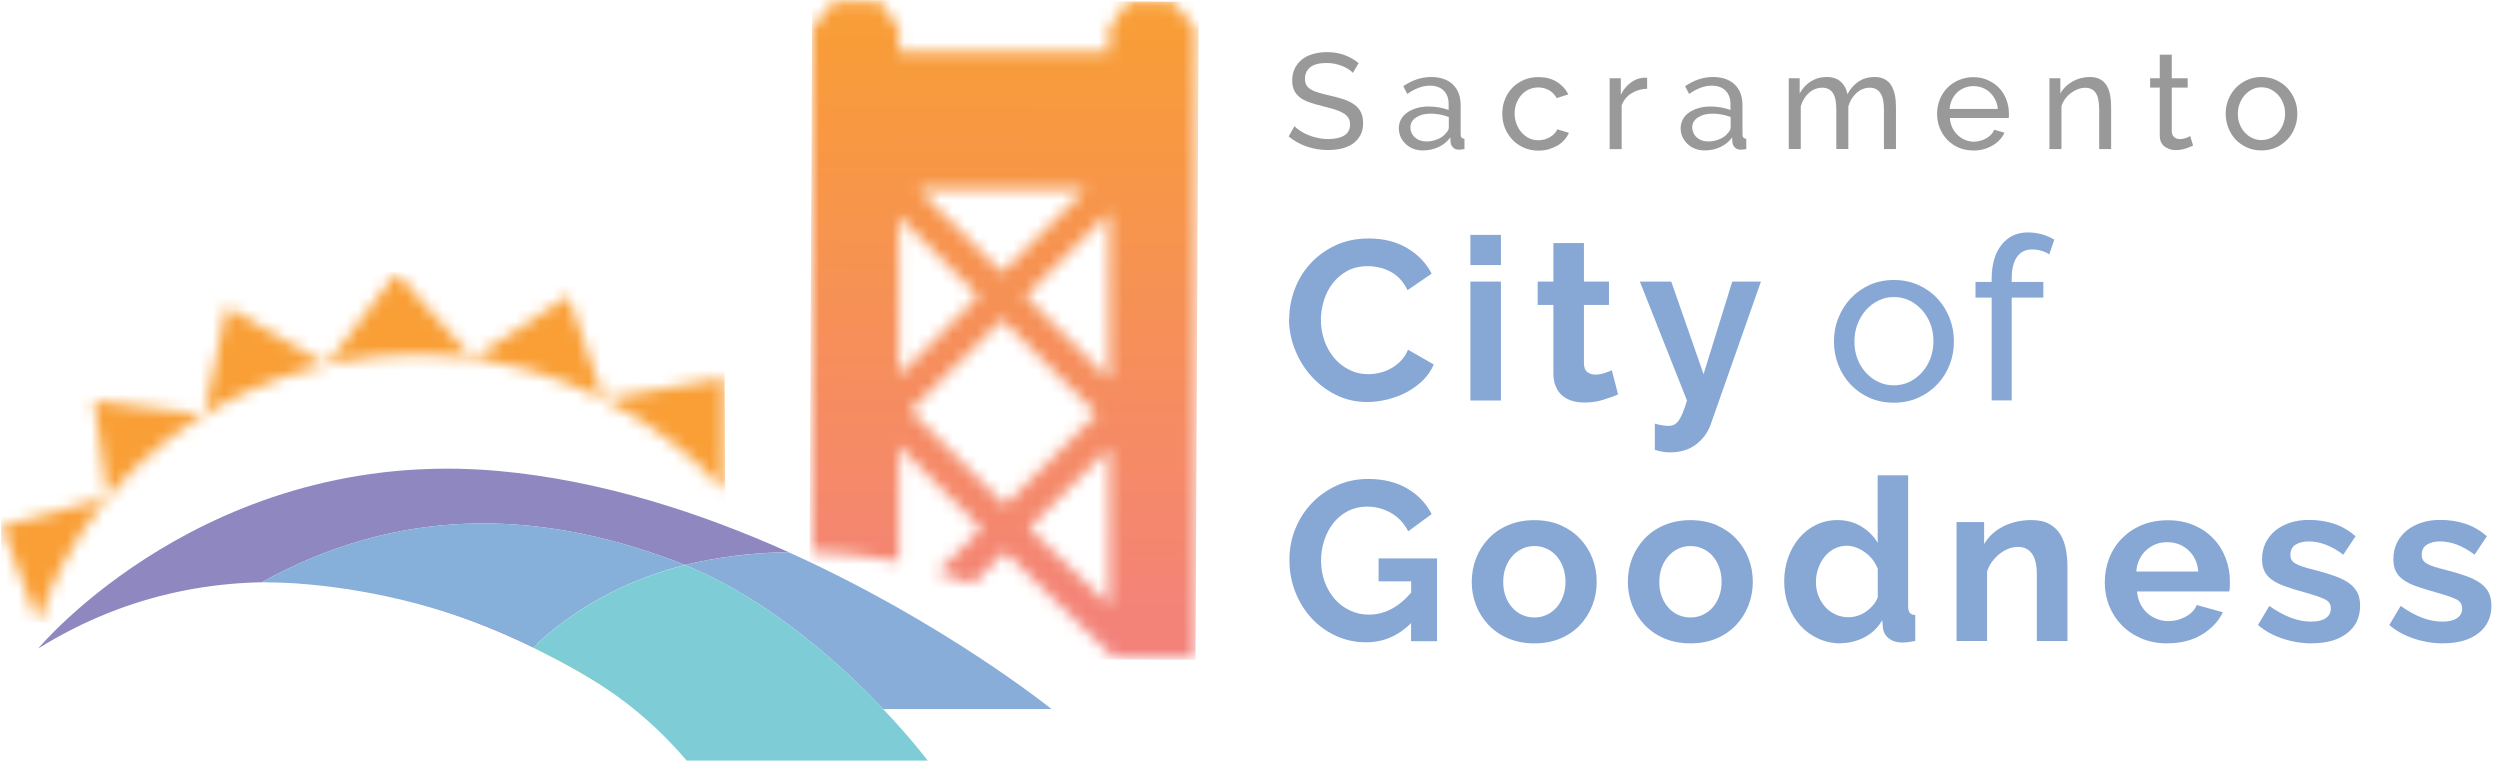 <svg width="206" height="64" viewBox="0 0 206 64" fill="none" xmlns="http://www.w3.org/2000/svg">
<g clip-path="url(#clip0_296_8914)">
<path d="M111.483 6.011C111.393 5.907 111.274 5.803 111.128 5.713C110.974 5.615 110.807 5.525 110.626 5.448C110.438 5.372 110.235 5.309 110.012 5.261C109.789 5.212 109.559 5.191 109.322 5.191C108.702 5.191 108.248 5.309 107.963 5.539C107.677 5.768 107.53 6.088 107.53 6.491C107.53 6.706 107.572 6.887 107.656 7.026C107.739 7.165 107.865 7.29 108.046 7.387C108.221 7.491 108.444 7.575 108.702 7.651C108.966 7.728 109.273 7.804 109.636 7.888C110.047 7.978 110.417 8.082 110.751 8.193C111.086 8.311 111.365 8.45 111.602 8.624C111.839 8.798 112.02 9.006 112.139 9.25C112.264 9.493 112.32 9.799 112.32 10.153C112.32 10.535 112.243 10.862 112.097 11.14C111.943 11.418 111.741 11.647 111.483 11.835C111.225 12.015 110.919 12.147 110.57 12.238C110.221 12.321 109.838 12.363 109.427 12.363C108.813 12.363 108.234 12.265 107.684 12.078C107.133 11.89 106.638 11.612 106.185 11.244L106.666 10.396C106.784 10.521 106.938 10.653 107.133 10.778C107.321 10.903 107.537 11.022 107.781 11.119C108.025 11.223 108.283 11.3 108.569 11.362C108.848 11.425 109.141 11.459 109.448 11.459C110.012 11.459 110.458 11.355 110.772 11.161C111.086 10.959 111.246 10.66 111.246 10.257C111.246 10.035 111.197 9.847 111.093 9.694C110.988 9.541 110.842 9.409 110.647 9.298C110.451 9.187 110.214 9.09 109.922 8.999C109.636 8.916 109.308 8.826 108.939 8.735C108.534 8.638 108.179 8.534 107.872 8.423C107.565 8.311 107.307 8.179 107.105 8.02C106.903 7.86 106.743 7.672 106.638 7.45C106.533 7.227 106.478 6.956 106.478 6.644C106.478 6.262 106.547 5.928 106.694 5.636C106.833 5.344 107.035 5.101 107.286 4.899C107.537 4.698 107.844 4.545 108.193 4.448C108.541 4.351 108.925 4.295 109.336 4.295C109.873 4.295 110.361 4.378 110.793 4.538C111.225 4.705 111.609 4.92 111.95 5.198L111.476 6.011H111.483Z" fill="#999999"/>
<path d="M117.228 12.396C116.949 12.396 116.691 12.348 116.454 12.257C116.217 12.167 116.008 12.035 115.834 11.868C115.659 11.701 115.52 11.514 115.415 11.291C115.318 11.069 115.262 10.833 115.262 10.569C115.262 10.305 115.325 10.055 115.443 9.839C115.562 9.617 115.729 9.429 115.952 9.276C116.175 9.116 116.433 8.998 116.74 8.908C117.04 8.818 117.374 8.776 117.73 8.776C118.016 8.776 118.302 8.804 118.594 8.852C118.887 8.908 119.145 8.977 119.368 9.061V8.595C119.368 8.116 119.236 7.747 118.964 7.47C118.692 7.198 118.316 7.059 117.821 7.059C117.228 7.059 116.607 7.289 115.959 7.741L115.631 7.101C116.384 6.594 117.144 6.344 117.911 6.344C118.678 6.344 119.285 6.552 119.71 6.955C120.142 7.365 120.358 7.942 120.358 8.693V11.076C120.358 11.305 120.463 11.424 120.672 11.437V12.285C120.567 12.299 120.484 12.313 120.414 12.32C120.344 12.327 120.275 12.334 120.205 12.334C120.01 12.334 119.856 12.278 119.738 12.16C119.619 12.042 119.55 11.903 119.529 11.743L119.508 11.326C119.243 11.681 118.915 11.945 118.518 12.125C118.12 12.306 117.688 12.396 117.235 12.396M117.493 11.66C117.841 11.66 118.169 11.597 118.476 11.465C118.783 11.333 119.013 11.159 119.166 10.944C119.305 10.805 119.382 10.659 119.382 10.506V9.645C118.901 9.457 118.406 9.367 117.89 9.367C117.374 9.367 116.998 9.471 116.684 9.679C116.377 9.888 116.217 10.159 116.217 10.492C116.217 10.659 116.252 10.812 116.315 10.951C116.377 11.09 116.468 11.215 116.587 11.319C116.705 11.424 116.838 11.507 116.998 11.562C117.158 11.625 117.326 11.653 117.5 11.653" fill="#999999"/>
<path d="M123.788 9.354C123.788 8.944 123.858 8.554 124.004 8.193C124.144 7.832 124.346 7.512 124.611 7.241C124.876 6.97 125.182 6.755 125.545 6.595C125.907 6.435 126.312 6.352 126.765 6.352C127.351 6.352 127.853 6.477 128.271 6.741C128.696 6.998 129.01 7.345 129.233 7.776L128.271 8.082C128.117 7.804 127.908 7.588 127.643 7.436C127.372 7.283 127.079 7.206 126.744 7.206C126.472 7.206 126.221 7.262 125.984 7.366C125.747 7.477 125.538 7.623 125.371 7.818C125.196 8.012 125.064 8.242 124.959 8.499C124.855 8.763 124.806 9.048 124.806 9.361C124.806 9.673 124.862 9.951 124.966 10.222C125.071 10.493 125.21 10.723 125.385 10.924C125.559 11.119 125.768 11.278 125.998 11.39C126.228 11.501 126.486 11.556 126.758 11.556C126.932 11.556 127.1 11.536 127.267 11.487C127.434 11.438 127.588 11.376 127.727 11.292C127.866 11.209 127.985 11.119 128.09 11.007C128.194 10.896 128.271 10.785 128.313 10.653L129.275 10.945C129.184 11.16 129.059 11.362 128.898 11.536C128.738 11.716 128.55 11.869 128.334 11.994C128.117 12.119 127.873 12.223 127.609 12.3C127.344 12.376 127.065 12.411 126.772 12.411C126.333 12.411 125.928 12.328 125.559 12.168C125.196 12.001 124.876 11.786 124.618 11.508C124.36 11.23 124.151 10.91 124.004 10.542C123.858 10.174 123.788 9.784 123.788 9.374" fill="#999999"/>
<path d="M135.73 7.311C135.235 7.324 134.803 7.457 134.427 7.693C134.05 7.929 133.778 8.263 133.625 8.687V12.286H132.635V6.449H133.555V7.804C133.757 7.401 134.022 7.074 134.35 6.824C134.678 6.574 135.033 6.435 135.403 6.407H135.591C135.647 6.407 135.689 6.407 135.723 6.421V7.318L135.73 7.311Z" fill="#999999"/>
<path d="M140.451 12.396C140.172 12.396 139.914 12.348 139.677 12.257C139.44 12.167 139.231 12.035 139.056 11.868C138.882 11.701 138.743 11.514 138.638 11.291C138.54 11.069 138.485 10.833 138.485 10.569C138.485 10.305 138.547 10.055 138.666 9.839C138.784 9.617 138.952 9.429 139.175 9.276C139.398 9.116 139.656 8.998 139.963 8.908C140.262 8.818 140.597 8.776 140.953 8.776C141.238 8.776 141.524 8.804 141.817 8.852C142.11 8.908 142.368 8.977 142.591 9.061V8.595C142.591 8.116 142.458 7.747 142.187 7.47C141.915 7.198 141.538 7.059 141.043 7.059C140.451 7.059 139.83 7.289 139.182 7.741L138.854 7.101C139.607 6.594 140.367 6.344 141.134 6.344C141.901 6.344 142.507 6.552 142.933 6.955C143.365 7.365 143.581 7.942 143.581 8.693V11.076C143.581 11.305 143.685 11.424 143.895 11.437V12.285C143.79 12.299 143.706 12.313 143.637 12.32C143.567 12.327 143.497 12.334 143.427 12.334C143.232 12.334 143.079 12.278 142.96 12.16C142.842 12.042 142.772 11.903 142.751 11.743L142.73 11.326C142.465 11.681 142.138 11.945 141.74 12.125C141.343 12.306 140.911 12.396 140.458 12.396M140.716 11.66C141.064 11.66 141.392 11.597 141.699 11.465C142.005 11.333 142.235 11.159 142.389 10.944C142.528 10.805 142.605 10.659 142.605 10.506V9.645C142.124 9.457 141.629 9.367 141.113 9.367C140.597 9.367 140.221 9.471 139.907 9.679C139.6 9.888 139.44 10.159 139.44 10.492C139.44 10.659 139.475 10.812 139.537 10.951C139.6 11.09 139.691 11.215 139.809 11.319C139.928 11.424 140.06 11.507 140.221 11.562C140.381 11.625 140.548 11.653 140.723 11.653" fill="#999999"/>
<path d="M156.227 12.285H155.237V9.019C155.237 8.408 155.14 7.956 154.938 7.664C154.742 7.372 154.443 7.226 154.059 7.226C153.676 7.226 153.292 7.372 152.979 7.657C152.665 7.942 152.435 8.317 152.302 8.769V12.278H151.312V9.012C151.312 8.387 151.215 7.928 151.02 7.65C150.824 7.365 150.532 7.226 150.148 7.226C149.765 7.226 149.395 7.365 149.067 7.643C148.747 7.921 148.517 8.296 148.384 8.755V12.278H147.394V6.448H148.294V7.699C148.531 7.268 148.844 6.934 149.228 6.698C149.611 6.462 150.037 6.344 150.518 6.344C150.999 6.344 151.403 6.476 151.689 6.74C151.975 7.004 152.156 7.344 152.226 7.761C152.748 6.816 153.494 6.344 154.457 6.344C154.791 6.344 155.077 6.406 155.3 6.531C155.53 6.656 155.711 6.823 155.844 7.046C155.976 7.268 156.074 7.525 156.137 7.824C156.199 8.123 156.227 8.442 156.227 8.797V12.285Z" fill="#999999"/>
<path d="M162.599 12.397C162.16 12.397 161.756 12.321 161.386 12.161C161.024 12.001 160.703 11.786 160.445 11.508C160.187 11.23 159.978 10.91 159.831 10.542C159.685 10.173 159.615 9.784 159.615 9.374C159.615 8.964 159.692 8.575 159.831 8.214C159.978 7.846 160.18 7.526 160.445 7.255C160.71 6.977 161.024 6.761 161.393 6.602C161.762 6.442 162.16 6.358 162.606 6.358C163.052 6.358 163.45 6.442 163.812 6.609C164.175 6.775 164.481 6.991 164.739 7.262C164.997 7.533 165.193 7.852 165.325 8.214C165.464 8.575 165.534 8.95 165.534 9.34C165.534 9.423 165.534 9.499 165.534 9.562C165.534 9.631 165.527 9.68 165.52 9.722H160.668C160.689 10.014 160.759 10.278 160.87 10.514C160.982 10.75 161.128 10.959 161.309 11.126C161.491 11.299 161.693 11.431 161.923 11.528C162.153 11.626 162.39 11.674 162.648 11.674C162.829 11.674 163.003 11.647 163.178 11.598C163.352 11.549 163.512 11.487 163.659 11.403C163.805 11.32 163.938 11.223 164.056 11.098C164.175 10.979 164.258 10.848 164.321 10.695L165.172 10.931C165.074 11.146 164.942 11.341 164.774 11.522C164.607 11.702 164.412 11.855 164.189 11.987C163.966 12.119 163.722 12.223 163.457 12.293C163.185 12.369 162.906 12.404 162.613 12.404M164.621 8.985C164.6 8.707 164.53 8.457 164.412 8.221C164.293 7.984 164.147 7.79 163.973 7.623C163.798 7.456 163.596 7.331 163.359 7.234C163.129 7.144 162.878 7.095 162.62 7.095C162.362 7.095 162.111 7.144 161.881 7.234C161.651 7.324 161.442 7.456 161.268 7.623C161.093 7.79 160.947 7.991 160.842 8.221C160.731 8.45 160.668 8.707 160.647 8.978H164.614L164.621 8.985Z" fill="#999999"/>
<path d="M173.963 12.285H172.973V9.019C172.973 8.394 172.875 7.935 172.687 7.657C172.499 7.372 172.206 7.233 171.816 7.233C171.613 7.233 171.411 7.275 171.209 7.351C171.007 7.428 170.819 7.539 170.637 7.671C170.456 7.803 170.303 7.963 170.163 8.151C170.031 8.338 169.926 8.54 169.864 8.762V12.285H168.874V6.448H169.773V7.699C170.003 7.289 170.338 6.962 170.777 6.712C171.216 6.469 171.69 6.344 172.206 6.344C172.541 6.344 172.819 6.406 173.05 6.531C173.273 6.656 173.454 6.823 173.586 7.046C173.719 7.268 173.816 7.525 173.872 7.824C173.928 8.123 173.956 8.442 173.956 8.797V12.285H173.963Z" fill="#999999"/>
<path d="M180.711 11.994C180.649 12.022 180.572 12.057 180.474 12.098C180.377 12.14 180.265 12.182 180.147 12.223C180.021 12.265 179.889 12.3 179.742 12.328C179.596 12.355 179.442 12.369 179.289 12.369C178.927 12.369 178.62 12.272 178.355 12.07C178.09 11.869 177.964 11.563 177.964 11.146V7.22H177.17V6.449H177.964V4.503H178.954V6.449H180.265V7.22H178.954V10.841C178.968 11.056 179.038 11.216 179.171 11.313C179.296 11.41 179.449 11.459 179.617 11.459C179.812 11.459 179.986 11.424 180.147 11.362C180.307 11.299 180.418 11.251 180.474 11.209L180.711 11.994Z" fill="#999999"/>
<path d="M186.351 12.396C185.912 12.396 185.508 12.313 185.145 12.153C184.783 11.986 184.476 11.771 184.211 11.493C183.953 11.215 183.751 10.895 183.612 10.527C183.472 10.166 183.396 9.777 183.396 9.374C183.396 8.97 183.465 8.574 183.612 8.213C183.758 7.845 183.96 7.525 184.218 7.254C184.476 6.976 184.79 6.761 185.152 6.594C185.515 6.427 185.912 6.344 186.345 6.344C186.777 6.344 187.181 6.427 187.544 6.594C187.913 6.761 188.22 6.976 188.478 7.254C188.736 7.532 188.938 7.852 189.084 8.213C189.231 8.574 189.3 8.964 189.3 9.374C189.3 9.784 189.231 10.159 189.084 10.527C188.945 10.895 188.743 11.215 188.478 11.493C188.213 11.771 187.906 11.986 187.544 12.153C187.181 12.313 186.777 12.396 186.338 12.396M184.399 9.387C184.399 9.693 184.448 9.978 184.553 10.235C184.657 10.499 184.79 10.722 184.971 10.916C185.145 11.111 185.355 11.264 185.585 11.375C185.822 11.486 186.073 11.542 186.338 11.542C186.602 11.542 186.86 11.486 187.097 11.375C187.334 11.264 187.544 11.111 187.718 10.909C187.899 10.708 188.039 10.478 188.136 10.214C188.241 9.95 188.29 9.665 188.29 9.36C188.29 9.054 188.241 8.783 188.136 8.519C188.039 8.255 187.892 8.025 187.718 7.824C187.537 7.629 187.328 7.47 187.097 7.358C186.867 7.247 186.609 7.192 186.338 7.192C186.066 7.192 185.815 7.247 185.585 7.365C185.348 7.483 185.145 7.636 184.971 7.831C184.797 8.032 184.657 8.262 184.553 8.526C184.448 8.79 184.399 9.075 184.399 9.38" fill="#999999"/>
<path d="M106.234 26.267C106.234 25.454 106.38 24.655 106.673 23.863C106.966 23.07 107.398 22.361 107.956 21.743C108.52 21.118 109.203 20.617 110.019 20.228C110.835 19.846 111.755 19.651 112.794 19.651C114.021 19.651 115.081 19.922 115.973 20.457C116.865 20.992 117.535 21.694 117.967 22.549L115.98 23.911C115.806 23.536 115.589 23.223 115.339 22.966C115.088 22.709 114.823 22.507 114.53 22.361C114.244 22.209 113.944 22.104 113.63 22.035C113.317 21.965 113.01 21.931 112.71 21.931C112.062 21.931 111.49 22.063 111.009 22.327C110.528 22.591 110.131 22.931 109.81 23.348C109.489 23.765 109.252 24.238 109.085 24.766C108.925 25.294 108.841 25.822 108.841 26.343C108.841 26.927 108.932 27.49 109.12 28.039C109.308 28.581 109.573 29.06 109.915 29.47C110.256 29.88 110.668 30.214 111.156 30.457C111.637 30.707 112.166 30.832 112.738 30.832C113.038 30.832 113.352 30.798 113.679 30.721C114.007 30.645 114.314 30.527 114.606 30.367C114.899 30.207 115.171 29.998 115.422 29.741C115.673 29.484 115.875 29.178 116.022 28.817L118.141 30.033C117.932 30.534 117.625 30.971 117.235 31.354C116.837 31.736 116.398 32.055 115.903 32.319C115.408 32.584 114.878 32.778 114.321 32.917C113.756 33.056 113.205 33.126 112.668 33.126C111.72 33.126 110.849 32.924 110.061 32.528C109.273 32.132 108.597 31.611 108.025 30.964C107.454 30.318 107.014 29.596 106.694 28.776C106.373 27.962 106.213 27.129 106.213 26.281" fill="#87A7D5"/>
<path d="M121.16 19.354H123.676V21.841H121.16V19.354ZM121.16 23.203H123.676V33.002H121.16V23.203Z" fill="#87A7D5"/>
<path d="M133.333 32.494C132.998 32.647 132.58 32.793 132.092 32.946C131.604 33.099 131.095 33.168 130.551 33.168C130.202 33.168 129.875 33.126 129.568 33.036C129.261 32.953 128.996 32.807 128.759 32.619C128.522 32.431 128.341 32.174 128.209 31.869C128.069 31.563 127.999 31.195 127.999 30.757V25.128H126.703V23.203H127.999V20.027H130.516V23.203H132.58V25.128H130.516V29.916C130.516 30.263 130.607 30.514 130.788 30.652C130.969 30.791 131.192 30.868 131.45 30.868C131.708 30.868 131.966 30.826 132.217 30.736C132.468 30.652 132.67 30.576 132.817 30.514L133.326 32.494H133.333Z" fill="#87A7D5"/>
<path d="M136.351 34.904C136.56 34.967 136.77 35.016 136.972 35.043C137.174 35.078 137.341 35.092 137.481 35.092C137.641 35.092 137.794 35.064 137.934 35.002C138.073 34.939 138.199 34.828 138.31 34.675C138.422 34.515 138.533 34.307 138.652 34.029C138.77 33.751 138.882 33.41 139.007 33L135.124 23.202H137.711L140.374 30.832L142.737 23.202H145.101L140.973 34.939C140.736 35.627 140.332 36.183 139.753 36.621C139.182 37.059 138.464 37.274 137.613 37.274C137.411 37.274 137.209 37.26 137.007 37.225C136.797 37.191 136.581 37.142 136.358 37.066V34.897L136.351 34.904Z" fill="#87A7D5"/>
<path d="M156.046 33.182C155.307 33.182 154.638 33.043 154.031 32.772C153.425 32.501 152.909 32.133 152.476 31.667C152.044 31.209 151.71 30.674 151.473 30.062C151.235 29.451 151.117 28.811 151.117 28.137C151.117 27.463 151.235 26.803 151.486 26.191C151.73 25.58 152.065 25.045 152.497 24.586C152.93 24.128 153.445 23.759 154.052 23.481C154.659 23.21 155.321 23.071 156.053 23.071C156.785 23.071 157.447 23.21 158.061 23.481C158.674 23.752 159.197 24.121 159.629 24.586C160.062 25.045 160.396 25.58 160.64 26.191C160.884 26.803 161.003 27.449 161.003 28.137C161.003 28.825 160.884 29.451 160.647 30.062C160.41 30.674 160.069 31.209 159.636 31.667C159.197 32.126 158.674 32.494 158.068 32.772C157.461 33.043 156.792 33.182 156.053 33.182M152.804 28.151C152.804 28.665 152.888 29.138 153.055 29.569C153.222 30.006 153.452 30.382 153.752 30.708C154.045 31.035 154.387 31.285 154.784 31.473C155.181 31.66 155.6 31.751 156.053 31.751C156.506 31.751 156.924 31.66 157.322 31.473C157.712 31.285 158.061 31.028 158.36 30.694C158.66 30.368 158.897 29.979 159.065 29.534C159.232 29.089 159.316 28.617 159.316 28.102C159.316 27.588 159.232 27.13 159.065 26.692C158.897 26.247 158.66 25.865 158.36 25.531C158.061 25.205 157.712 24.941 157.322 24.753C156.924 24.565 156.506 24.475 156.053 24.475C155.6 24.475 155.181 24.572 154.784 24.767C154.387 24.961 154.045 25.218 153.752 25.552C153.459 25.886 153.229 26.268 153.055 26.713C152.888 27.157 152.804 27.63 152.804 28.144" fill="#87A7D5"/>
<path d="M164.112 32.994V24.523H162.781V23.23H164.112V23.022C164.112 21.813 164.377 20.868 164.921 20.18C165.458 19.492 166.19 19.151 167.117 19.151C167.507 19.151 167.884 19.207 168.26 19.311C168.637 19.415 168.971 19.561 169.271 19.749L168.86 20.965C168.685 20.84 168.469 20.743 168.211 20.666C167.953 20.59 167.702 20.555 167.452 20.555C166.901 20.555 166.482 20.764 166.197 21.174C165.911 21.584 165.764 22.181 165.764 22.966V23.23H168.372V24.523H165.764V32.994H164.112Z" fill="#87A7D5"/>
<path d="M116.287 51.334C115.22 52.397 113.986 52.925 112.571 52.925C111.692 52.925 110.87 52.752 110.103 52.404C109.336 52.056 108.667 51.577 108.095 50.965C107.523 50.354 107.077 49.638 106.743 48.804C106.415 47.977 106.248 47.081 106.248 46.122C106.248 45.212 106.415 44.357 106.743 43.551C107.077 42.745 107.53 42.043 108.116 41.438C108.695 40.834 109.385 40.354 110.166 40C110.953 39.645 111.811 39.465 112.738 39.465C113.986 39.465 115.06 39.729 115.952 40.25C116.844 40.771 117.521 41.48 117.967 42.363L116.036 43.78C115.701 43.12 115.227 42.613 114.62 42.265C114.014 41.918 113.352 41.744 112.641 41.744C112.076 41.744 111.56 41.862 111.093 42.099C110.626 42.335 110.221 42.661 109.894 43.071C109.566 43.481 109.308 43.954 109.127 44.496C108.946 45.031 108.855 45.601 108.855 46.199C108.855 46.796 108.953 47.408 109.155 47.943C109.357 48.485 109.629 48.957 109.977 49.353C110.326 49.756 110.744 50.069 111.225 50.298C111.706 50.528 112.229 50.646 112.794 50.646C114.084 50.646 115.241 50.041 116.28 48.832V47.901H113.596V46.011H118.413V52.835H116.273V51.341L116.287 51.334Z" fill="#87A7D5"/>
<path d="M126.43 53.014C125.629 53.014 124.911 52.875 124.276 52.604C123.635 52.333 123.098 51.958 122.652 51.492C122.206 51.026 121.864 50.484 121.627 49.873C121.39 49.261 121.271 48.622 121.271 47.948C121.271 47.274 121.39 46.614 121.627 46.002C121.864 45.391 122.206 44.856 122.652 44.383C123.098 43.911 123.635 43.542 124.276 43.271C124.911 43 125.636 42.861 126.43 42.861C127.225 42.861 127.95 43 128.578 43.271C129.212 43.549 129.749 43.918 130.188 44.383C130.634 44.849 130.976 45.391 131.213 46.002C131.45 46.614 131.569 47.26 131.569 47.948C131.569 48.636 131.45 49.261 131.213 49.873C130.976 50.484 130.641 51.02 130.202 51.492C129.763 51.958 129.226 52.333 128.592 52.604C127.95 52.875 127.232 53.014 126.437 53.014M123.865 47.948C123.865 48.386 123.928 48.782 124.06 49.136C124.193 49.491 124.374 49.803 124.604 50.061C124.834 50.325 125.106 50.526 125.42 50.665C125.733 50.811 126.068 50.88 126.43 50.88C126.793 50.88 127.128 50.811 127.441 50.665C127.755 50.519 128.027 50.318 128.257 50.061C128.487 49.797 128.668 49.491 128.801 49.122C128.933 48.761 128.996 48.365 128.996 47.927C128.996 47.489 128.926 47.114 128.801 46.753C128.668 46.392 128.487 46.079 128.257 45.815C128.027 45.551 127.755 45.349 127.441 45.21C127.128 45.064 126.793 44.995 126.43 44.995C126.068 44.995 125.733 45.071 125.42 45.217C125.106 45.37 124.834 45.572 124.604 45.836C124.374 46.1 124.193 46.405 124.06 46.767C123.928 47.128 123.865 47.524 123.865 47.948Z" fill="#87A7D5"/>
<path d="M139.293 53.014C138.492 53.014 137.773 52.875 137.139 52.604C136.498 52.333 135.961 51.958 135.515 51.492C135.068 51.026 134.727 50.484 134.49 49.873C134.253 49.261 134.134 48.622 134.134 47.948C134.134 47.274 134.253 46.614 134.49 46.002C134.727 45.391 135.068 44.856 135.515 44.383C135.961 43.911 136.498 43.542 137.139 43.271C137.773 43 138.499 42.861 139.293 42.861C140.088 42.861 140.813 43 141.441 43.271C142.075 43.549 142.612 43.918 143.051 44.383C143.497 44.849 143.839 45.391 144.076 46.002C144.313 46.614 144.431 47.26 144.431 47.948C144.431 48.636 144.313 49.261 144.076 49.873C143.839 50.484 143.504 51.02 143.065 51.492C142.626 51.958 142.089 52.333 141.454 52.604C140.813 52.875 140.095 53.014 139.3 53.014M136.728 47.948C136.728 48.386 136.79 48.782 136.923 49.136C137.055 49.491 137.237 49.803 137.467 50.061C137.697 50.325 137.969 50.526 138.282 50.665C138.596 50.811 138.931 50.88 139.293 50.88C139.656 50.88 139.99 50.811 140.304 50.665C140.618 50.519 140.89 50.318 141.12 50.061C141.35 49.797 141.531 49.491 141.664 49.122C141.796 48.761 141.859 48.365 141.859 47.927C141.859 47.489 141.789 47.114 141.664 46.753C141.531 46.392 141.35 46.079 141.12 45.815C140.89 45.551 140.618 45.349 140.304 45.21C139.99 45.064 139.656 44.995 139.293 44.995C138.931 44.995 138.596 45.071 138.282 45.217C137.969 45.37 137.697 45.572 137.467 45.836C137.237 46.1 137.055 46.405 136.923 46.767C136.79 47.128 136.728 47.524 136.728 47.948Z" fill="#87A7D5"/>
<path d="M151.696 53.014C151.02 53.014 150.392 52.883 149.82 52.618C149.242 52.354 148.747 51.993 148.335 51.534C147.924 51.076 147.596 50.534 147.366 49.915C147.136 49.297 147.018 48.637 147.018 47.921C147.018 47.205 147.129 46.552 147.345 45.94C147.562 45.329 147.868 44.794 148.252 44.335C148.642 43.877 149.102 43.515 149.639 43.251C150.176 42.987 150.762 42.855 151.403 42.855C152.128 42.855 152.783 43.029 153.362 43.376C153.948 43.724 154.401 44.182 154.721 44.738V39.165H157.231V49.929C157.231 50.193 157.273 50.381 157.364 50.492C157.447 50.603 157.601 50.666 157.817 50.68V52.813C157.378 52.903 157.022 52.945 156.75 52.945C156.297 52.945 155.935 52.834 155.642 52.605C155.356 52.382 155.189 52.09 155.154 51.722L155.098 51.103C154.735 51.729 154.247 52.194 153.627 52.514C153.006 52.834 152.358 52.994 151.689 52.994M152.344 50.86C152.581 50.86 152.825 50.819 153.076 50.735C153.327 50.659 153.557 50.541 153.773 50.388C153.989 50.235 154.178 50.061 154.345 49.867C154.512 49.665 154.645 49.45 154.728 49.213V46.879C154.631 46.608 154.484 46.35 154.31 46.121C154.129 45.892 153.92 45.69 153.69 45.523C153.46 45.357 153.216 45.218 152.958 45.12C152.7 45.023 152.449 44.968 152.198 44.968C151.821 44.968 151.473 45.051 151.159 45.211C150.838 45.371 150.566 45.593 150.343 45.878C150.12 46.156 149.946 46.482 149.82 46.844C149.695 47.205 149.632 47.58 149.632 47.963C149.632 48.373 149.702 48.755 149.841 49.102C149.981 49.45 150.169 49.755 150.406 50.02C150.643 50.283 150.929 50.485 151.257 50.638C151.584 50.791 151.954 50.86 152.351 50.86" fill="#87A7D5"/>
<path d="M170.352 52.826H167.835V47.33C167.835 46.544 167.696 45.968 167.424 45.606C167.152 45.245 166.769 45.064 166.281 45.064C166.03 45.064 165.772 45.113 165.514 45.21C165.249 45.307 165.005 45.453 164.775 45.634C164.545 45.815 164.336 46.03 164.147 46.28C163.959 46.531 163.82 46.802 163.736 47.1V52.819H161.219V43.021H163.492V44.835C163.855 44.21 164.377 43.723 165.068 43.376C165.758 43.028 166.532 42.855 167.396 42.855C168.01 42.855 168.512 42.966 168.895 43.195C169.285 43.417 169.585 43.709 169.794 44.071C170.003 44.432 170.157 44.842 170.234 45.301C170.317 45.759 170.359 46.232 170.359 46.704V52.819L170.352 52.826Z" fill="#87A7D5"/>
<path d="M178.606 53.015C177.819 53.015 177.107 52.883 176.466 52.612C175.832 52.348 175.281 51.979 174.835 51.521C174.388 51.062 174.04 50.527 173.796 49.916C173.552 49.304 173.433 48.665 173.433 47.991C173.433 47.316 173.552 46.636 173.789 46.017C174.026 45.399 174.368 44.857 174.821 44.391C175.274 43.925 175.818 43.55 176.459 43.279C177.1 43.008 177.825 42.869 178.627 42.869C179.429 42.869 180.14 43.008 180.774 43.279C181.409 43.55 181.946 43.918 182.385 44.384C182.831 44.843 183.166 45.385 183.396 45.989C183.626 46.601 183.744 47.233 183.744 47.893C183.744 48.053 183.744 48.213 183.737 48.359C183.73 48.505 183.717 48.63 183.689 48.734H176.09C176.124 49.123 176.222 49.464 176.368 49.763C176.522 50.061 176.71 50.319 176.947 50.527C177.184 50.742 177.456 50.902 177.756 51.013C178.056 51.125 178.369 51.18 178.69 51.18C179.192 51.18 179.666 51.055 180.105 50.812C180.551 50.569 180.851 50.249 181.012 49.853L183.166 50.451C182.803 51.201 182.225 51.813 181.43 52.292C180.635 52.772 179.687 53.008 178.585 53.008M181.137 47.101C181.074 46.364 180.802 45.774 180.321 45.336C179.84 44.891 179.255 44.676 178.564 44.676C178.223 44.676 177.909 44.731 177.616 44.85C177.324 44.968 177.066 45.135 176.835 45.343C176.612 45.558 176.424 45.809 176.285 46.107C176.138 46.406 176.055 46.74 176.034 47.094H181.137V47.101Z" fill="#87A7D5"/>
<path d="M190.5 53.014C189.677 53.014 188.868 52.882 188.08 52.618C187.293 52.354 186.616 51.986 186.059 51.499L186.993 49.929C187.592 50.353 188.178 50.672 188.75 50.895C189.321 51.117 189.886 51.221 190.451 51.221C190.953 51.221 191.343 51.131 191.629 50.943C191.915 50.756 192.061 50.485 192.061 50.137C192.061 49.79 191.894 49.533 191.552 49.373C191.218 49.213 190.667 49.026 189.9 48.81C189.259 48.636 188.722 48.47 188.269 48.303C187.815 48.143 187.453 47.955 187.181 47.754C186.902 47.545 186.707 47.309 186.581 47.045C186.456 46.774 186.393 46.454 186.393 46.079C186.393 45.579 186.491 45.134 186.686 44.731C186.881 44.335 187.153 43.994 187.502 43.709C187.85 43.431 188.262 43.216 188.729 43.063C189.196 42.91 189.705 42.841 190.256 42.841C190.994 42.841 191.685 42.945 192.326 43.16C192.967 43.369 193.56 43.716 194.097 44.189L193.086 45.704C192.584 45.329 192.103 45.058 191.629 44.877C191.162 44.703 190.695 44.613 190.235 44.613C189.809 44.613 189.454 44.696 189.161 44.877C188.875 45.051 188.729 45.336 188.729 45.718C188.729 45.892 188.764 46.037 188.833 46.149C188.903 46.26 189.015 46.364 189.161 46.447C189.314 46.538 189.51 46.621 189.754 46.697C189.998 46.781 190.297 46.864 190.66 46.948C191.336 47.121 191.915 47.295 192.396 47.469C192.877 47.643 193.274 47.844 193.581 48.066C193.888 48.289 194.111 48.553 194.257 48.845C194.397 49.137 194.473 49.491 194.473 49.901C194.473 50.86 194.118 51.617 193.407 52.173C192.696 52.729 191.727 53.007 190.5 53.007" fill="#87A7D5"/>
<path d="M201.32 53.014C200.497 53.014 199.688 52.882 198.901 52.618C198.113 52.354 197.437 51.986 196.879 51.499L197.813 49.929C198.413 50.353 198.998 50.672 199.57 50.895C200.142 51.117 200.706 51.221 201.271 51.221C201.773 51.221 202.163 51.131 202.449 50.943C202.735 50.756 202.881 50.485 202.881 50.137C202.881 49.79 202.714 49.533 202.373 49.373C202.038 49.213 201.487 49.026 200.72 48.81C200.079 48.636 199.542 48.47 199.089 48.303C198.636 48.143 198.273 47.955 198.001 47.754C197.722 47.545 197.527 47.309 197.402 47.045C197.276 46.774 197.214 46.454 197.214 46.079C197.214 45.579 197.311 45.134 197.506 44.731C197.702 44.335 197.973 43.994 198.322 43.709C198.671 43.431 199.082 43.216 199.549 43.063C200.016 42.91 200.525 42.841 201.076 42.841C201.815 42.841 202.505 42.945 203.146 43.16C203.788 43.369 204.38 43.716 204.917 44.189L203.906 45.704C203.404 45.329 202.923 45.058 202.449 44.877C201.982 44.703 201.515 44.613 201.055 44.613C200.63 44.613 200.274 44.696 199.981 44.877C199.695 45.051 199.549 45.336 199.549 45.718C199.549 45.892 199.584 46.037 199.654 46.149C199.723 46.26 199.835 46.364 199.981 46.447C200.135 46.538 200.33 46.621 200.574 46.697C200.818 46.781 201.118 46.864 201.48 46.948C202.156 47.121 202.735 47.295 203.216 47.469C203.697 47.643 204.095 47.844 204.401 48.066C204.708 48.289 204.931 48.553 205.078 48.845C205.217 49.137 205.294 49.491 205.294 49.901C205.294 50.86 204.938 51.617 204.227 52.173C203.516 52.729 202.547 53.007 201.32 53.007" fill="#87A7D5"/>
<mask id="mask0_296_8914" style="mask-type:luminance" maskUnits="userSpaceOnUse" x="0" y="22" width="60" height="30">
<path d="M49.756 32.91H49.763C49.763 32.91 49.763 32.91 49.756 32.91ZM49.763 32.91C53.744 34.919 57.118 37.573 59.642 40.408L59.67 31.131L49.763 32.903V32.91ZM26.91 30.061L18.677 25.294L16.822 34.154L7.745 33.014L8.861 41.013L0.132 43.348L3.137 51.304H3.144C7.613 37.615 21.396 28.192 36.943 29.318C41.62 29.658 45.957 30.985 49.756 32.903L46.835 24.398L38.943 29.526L32.655 22.466L26.924 30.068L26.91 30.061Z" fill="white"/>
</mask>
<g mask="url(#mask0_296_8914)">
<path d="M0 22.416L59.67 22.458L59.803 51.345L0.132 51.296L0 22.416Z" fill="url(#paint0_linear_296_8914)"/>
</g>
<path d="M64.962 45.496C61.741 45.552 58.917 45.948 56.45 46.559C63.358 49.374 69.222 54.676 72.777 58.428H86.651C86.651 58.428 77.699 51.222 64.962 45.496Z" fill="#89ADD9"/>
<path d="M43.928 53.349C47.519 55.093 50.175 56.809 51.506 57.733C49.15 55.829 46.682 54.294 44.221 53.057C44.117 53.154 44.019 53.251 43.928 53.349Z" fill="#F9ED32"/>
<path d="M44.221 53.056C32.843 47.344 21.549 47.983 21.549 47.983C32.62 41.854 43.956 41.812 55.731 46.267C55.975 46.357 56.212 46.455 56.449 46.552C58.917 45.94 61.741 45.544 64.962 45.489C57.858 42.299 49.582 39.568 41.014 38.803C17.081 36.684 3.144 53.438 3.144 53.438C18.398 43.96 34.426 48.734 43.928 53.348C44.026 53.251 44.123 53.153 44.221 53.056Z" fill="#8E87C0"/>
<path d="M21.549 47.983C21.549 47.983 32.55 47.636 43.928 53.348C46.215 51.131 50.412 48.053 56.449 46.552C56.212 46.455 55.975 46.357 55.731 46.267C43.956 41.813 32.62 41.854 21.549 47.983Z" fill="#86AFDA"/>
<path d="M72.777 58.427C69.221 54.674 63.358 49.372 56.449 46.558C50.412 48.059 46.215 51.137 43.928 53.354C46.389 54.591 49.059 55.98 51.506 57.85C53.312 59.233 54.985 60.796 56.582 62.672H76.444C76.444 62.672 75.105 60.88 72.777 58.434" fill="#7ECDD6"/>
<mask id="mask1_296_8914" style="mask-type:luminance" maskUnits="userSpaceOnUse" x="66" y="0" width="33" height="55">
<path d="M84.768 43.522L84.831 43.46L86.762 41.535L91.391 36.921V49.846L84.775 43.516L84.768 43.522ZM81.561 40.381L75.015 33.849L82.565 26.323L90.366 34.099L84.838 39.61L82.907 41.535L82.823 41.618L81.575 40.374L81.561 40.381ZM74.06 17.853L80.627 24.399L74.06 30.945V17.853ZM84.489 24.399L91.384 17.526V31.271L84.489 24.399ZM75.691 15.629H89.425L82.558 22.474L75.691 15.629ZM92.918 0.153L91.384 2.328V4.239H74.06V2.328L72.526 0.153H68.684L66.935 2.328V45.468C68.503 45.468 71.703 45.857 74.06 46.26V36.747L79.63 42.299L80.878 43.543L77.239 47.171C78.194 47.449 79.163 47.761 80.16 48.102L82.809 45.461L91.74 54.161L98.502 54.217V2.328L96.641 0.153H92.911H92.918Z" fill="white"/>
</mask>
<g mask="url(#mask1_296_8914)">
<path d="M66.928 -0.007L66.662 54.216L98.508 54.371L98.774 0.148L66.928 -0.007Z" fill="url(#paint1_linear_296_8914)"/>
</g>
</g>
<defs>
<linearGradient id="paint0_linear_296_8914" x1="163.602" y1="38.007" x2="234.06" y2="38.056" gradientUnits="userSpaceOnUse">
<stop stop-color="#F99F36"/>
<stop offset="1" stop-color="#F3817D"/>
</linearGradient>
<linearGradient id="paint1_linear_296_8914" x1="81.422" y1="-1.51" x2="81.149" y2="54.501" gradientUnits="userSpaceOnUse">
<stop stop-color="#F99F32"/>
<stop offset="1" stop-color="#F3817D"/>
</linearGradient>
<clipPath id="clip0_296_8914">
<rect width="205.294" height="62.667" fill="white"/>
</clipPath>
</defs>
</svg>
